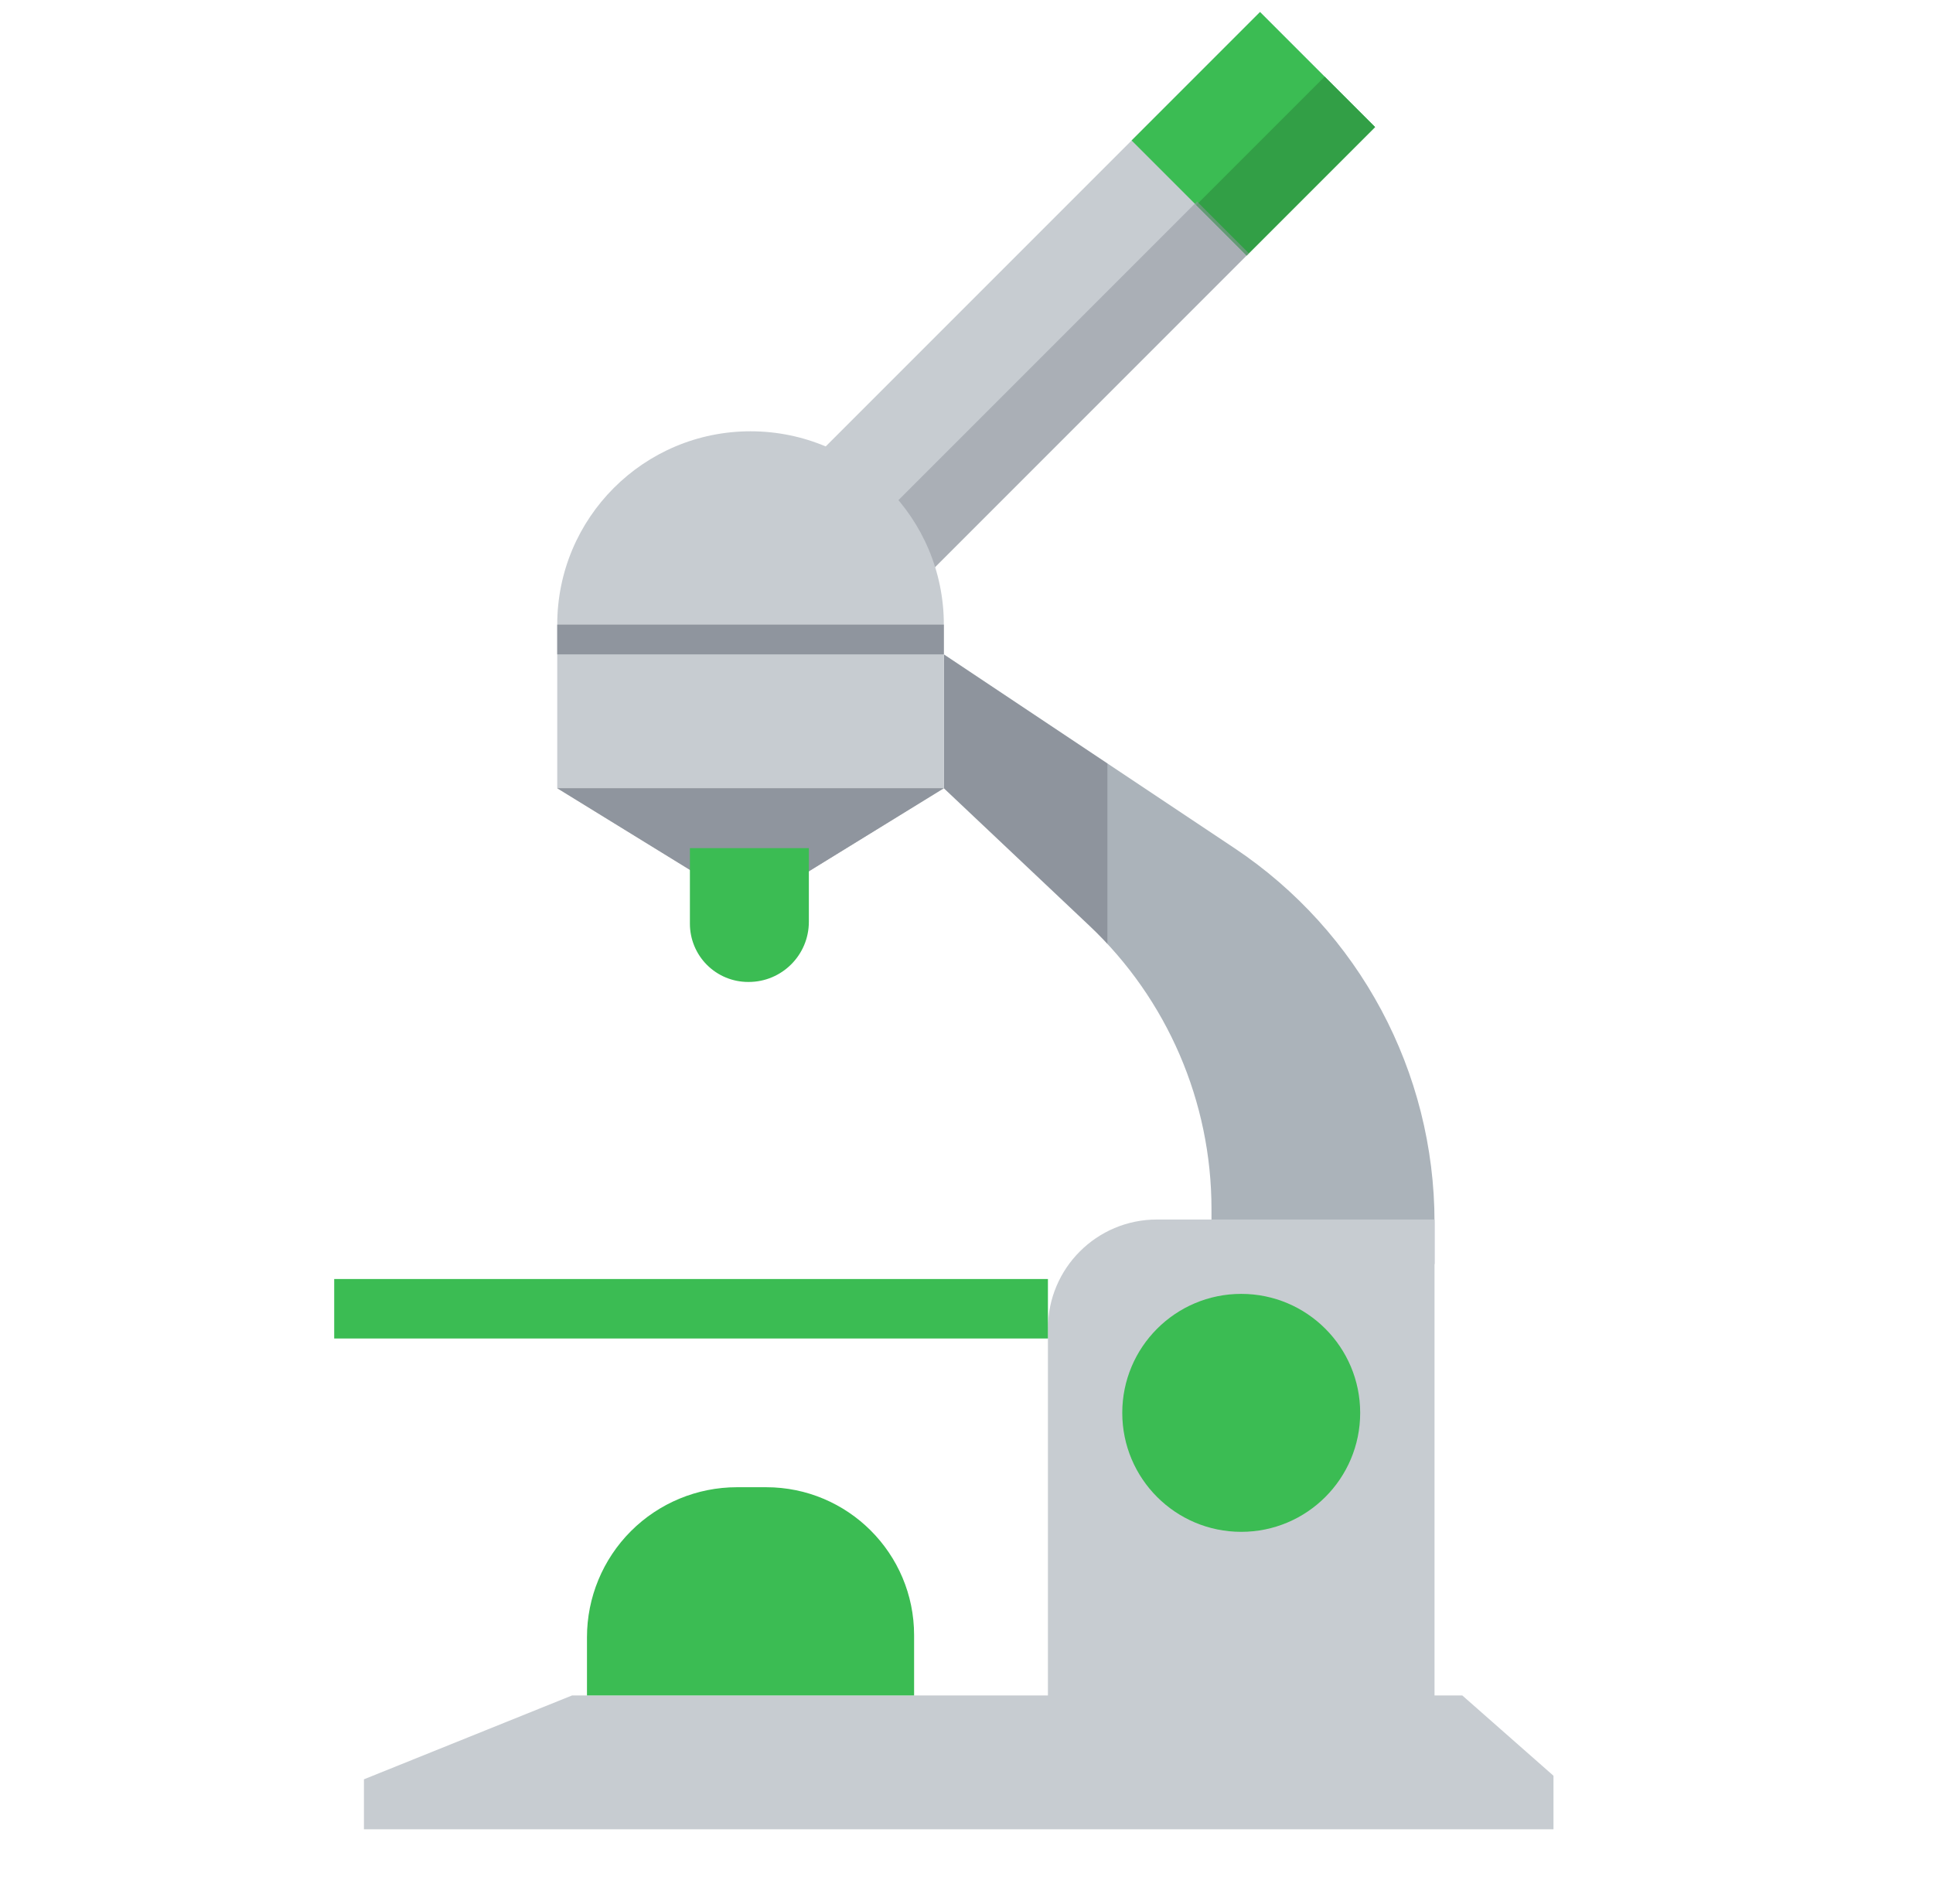 <?xml version="1.0" encoding="UTF-8" standalone="no"?>
<!DOCTYPE svg PUBLIC "-//W3C//DTD SVG 1.1//EN" "http://www.w3.org/Graphics/SVG/1.1/DTD/svg11.dtd">
<svg width="100%" height="100%" viewBox="0 0 65 64" version="1.1" xmlns="http://www.w3.org/2000/svg" xmlns:xlink="http://www.w3.org/1999/xlink" xml:space="preserve" xmlns:serif="http://www.serif.com/" style="fill-rule:evenodd;clip-rule:evenodd;stroke-linejoin:round;stroke-miterlimit:2;">
    <rect id="Lab-PE" x="0.738" y="0" width="64" height="64" style="fill:none;"/>
    <path d="M52.238,59.7L49.171,57L19.238,57L12.238,59.82L12.238,61.5L52.238,61.5L52.238,59.7Z" style="fill:#c7ccd1;"/>
    <path d="M31.738,22C31.738,22 36.943,25.47 41.507,28.512C45.712,31.316 48.238,36.036 48.238,41.09C48.238,41.939 48.238,42.5 48.238,42.5L40.738,42.5L40.738,40.646C40.738,37.042 39.254,33.598 36.634,31.123C34.26,28.882 31.738,26.5 31.738,26.5L31.738,22Z" style="fill:#abb3ba;"/>
    <clipPath id="_clip1">
        <path d="M31.738,22C31.738,22 36.943,25.47 41.507,28.512C45.712,31.316 48.238,36.036 48.238,41.09C48.238,41.939 48.238,42.5 48.238,42.5L40.738,42.5L40.738,40.646C40.738,37.042 39.254,33.598 36.634,31.123C34.26,28.882 31.738,26.5 31.738,26.5L31.738,22Z"/>
    </clipPath>
    <g clip-path="url(#_clip1)">
        <rect x="30.738" y="19" width="6.5" height="18" style="fill:#3b3b48;fill-opacity:0.25;"/>
    </g>
    <path d="M48.238,41L38.903,41C36.879,41 35.238,42.641 35.238,44.664C35.238,50.437 35.238,61 35.238,61L48.238,61L48.238,41Z" style="fill:#c7ccd1;"/>
    <rect x="11.238" y="43" width="24" height="2" style="fill:#3bbc53;"/>
    <path d="M42.37,0.404L24.142,18.632L28.01,22.5L46.238,4.272L42.37,0.404Z" style="fill:#c7ccd1;"/>
    <clipPath id="_clip2">
        <path d="M42.37,0.404L24.142,18.632L28.01,22.5L46.238,4.272L42.37,0.404Z"/>
    </clipPath>
    <g clip-path="url(#_clip2)">
        <path d="M43.471,-2.732L37.034,3.704L44.196,10.866L50.633,4.43L43.471,-2.732Z" style="fill:#3bbc53;"/>
        <clipPath id="_clip3">
            <path d="M43.471,-2.732L37.034,3.704L44.196,10.866L50.633,4.43L43.471,-2.732Z"/>
        </clipPath>
        <g clip-path="url(#_clip3)">
            <path d="M46.661,0.458L40.225,6.895L47.387,14.057L53.823,7.62L46.661,0.458Z" style="fill:#329f46;"/>
        </g>
        <path d="M40.252,6.774L27.64,19.387L34.802,26.549L47.414,13.937L40.252,6.774Z" style="fill:#8f959e;fill-opacity:0.53;"/>
    </g>
    <g>
        <path d="M31.738,21C31.738,17.41 28.828,14.5 25.238,14.5C25.238,14.5 25.238,14.5 25.238,14.5C21.648,14.5 18.738,17.41 18.738,21C18.738,23.824 18.738,26.5 18.738,26.5L31.738,26.5L31.738,21Z" style="fill:#c7ccd1;"/>
        <clipPath id="_clip4">
            <path d="M31.738,21C31.738,17.41 28.828,14.5 25.238,14.5C25.238,14.5 25.238,14.5 25.238,14.5C21.648,14.5 18.738,17.41 18.738,21C18.738,23.824 18.738,26.5 18.738,26.5L31.738,26.5L31.738,21Z"/>
        </clipPath>
        <g clip-path="url(#_clip4)">
            <rect x="15.738" y="21" width="17" height="1" style="fill:#8f959e;"/>
        </g>
        <path d="M25.238,30.5L31.738,26.5L18.738,26.5L25.238,30.5Z" style="fill:#c0c0c0;"/>
        <path d="M25.238,30.5L31.738,26.5L18.738,26.5L25.238,30.5Z" style="fill:#8f959e;"/>
    </g>
    <g>
        <path d="M27.199,28.513L23.199,28.513L23.199,31.054C23.199,31.574 23.405,32.072 23.772,32.439C24.14,32.807 24.638,33.013 25.157,33.013C25.163,33.013 25.169,33.013 25.176,33.013C26.293,33.013 27.199,32.107 27.199,30.99C27.199,29.795 27.199,28.513 27.199,28.513Z" style="fill:#3bbc53;"/>
    </g>
    <circle cx="41.738" cy="47.5" r="4" style="fill:#3bbc53;"/>
    <path d="M30.738,54.975C30.738,52.228 28.511,50 25.763,50C25.437,50 25.108,50 24.781,50C23.444,50 22.161,50.531 21.215,51.477C20.27,52.423 19.738,53.705 19.738,55.043C19.738,56.15 19.738,57 19.738,57L30.738,57L30.738,54.975Z" style="fill:#3bbc53;"/>
</svg>
